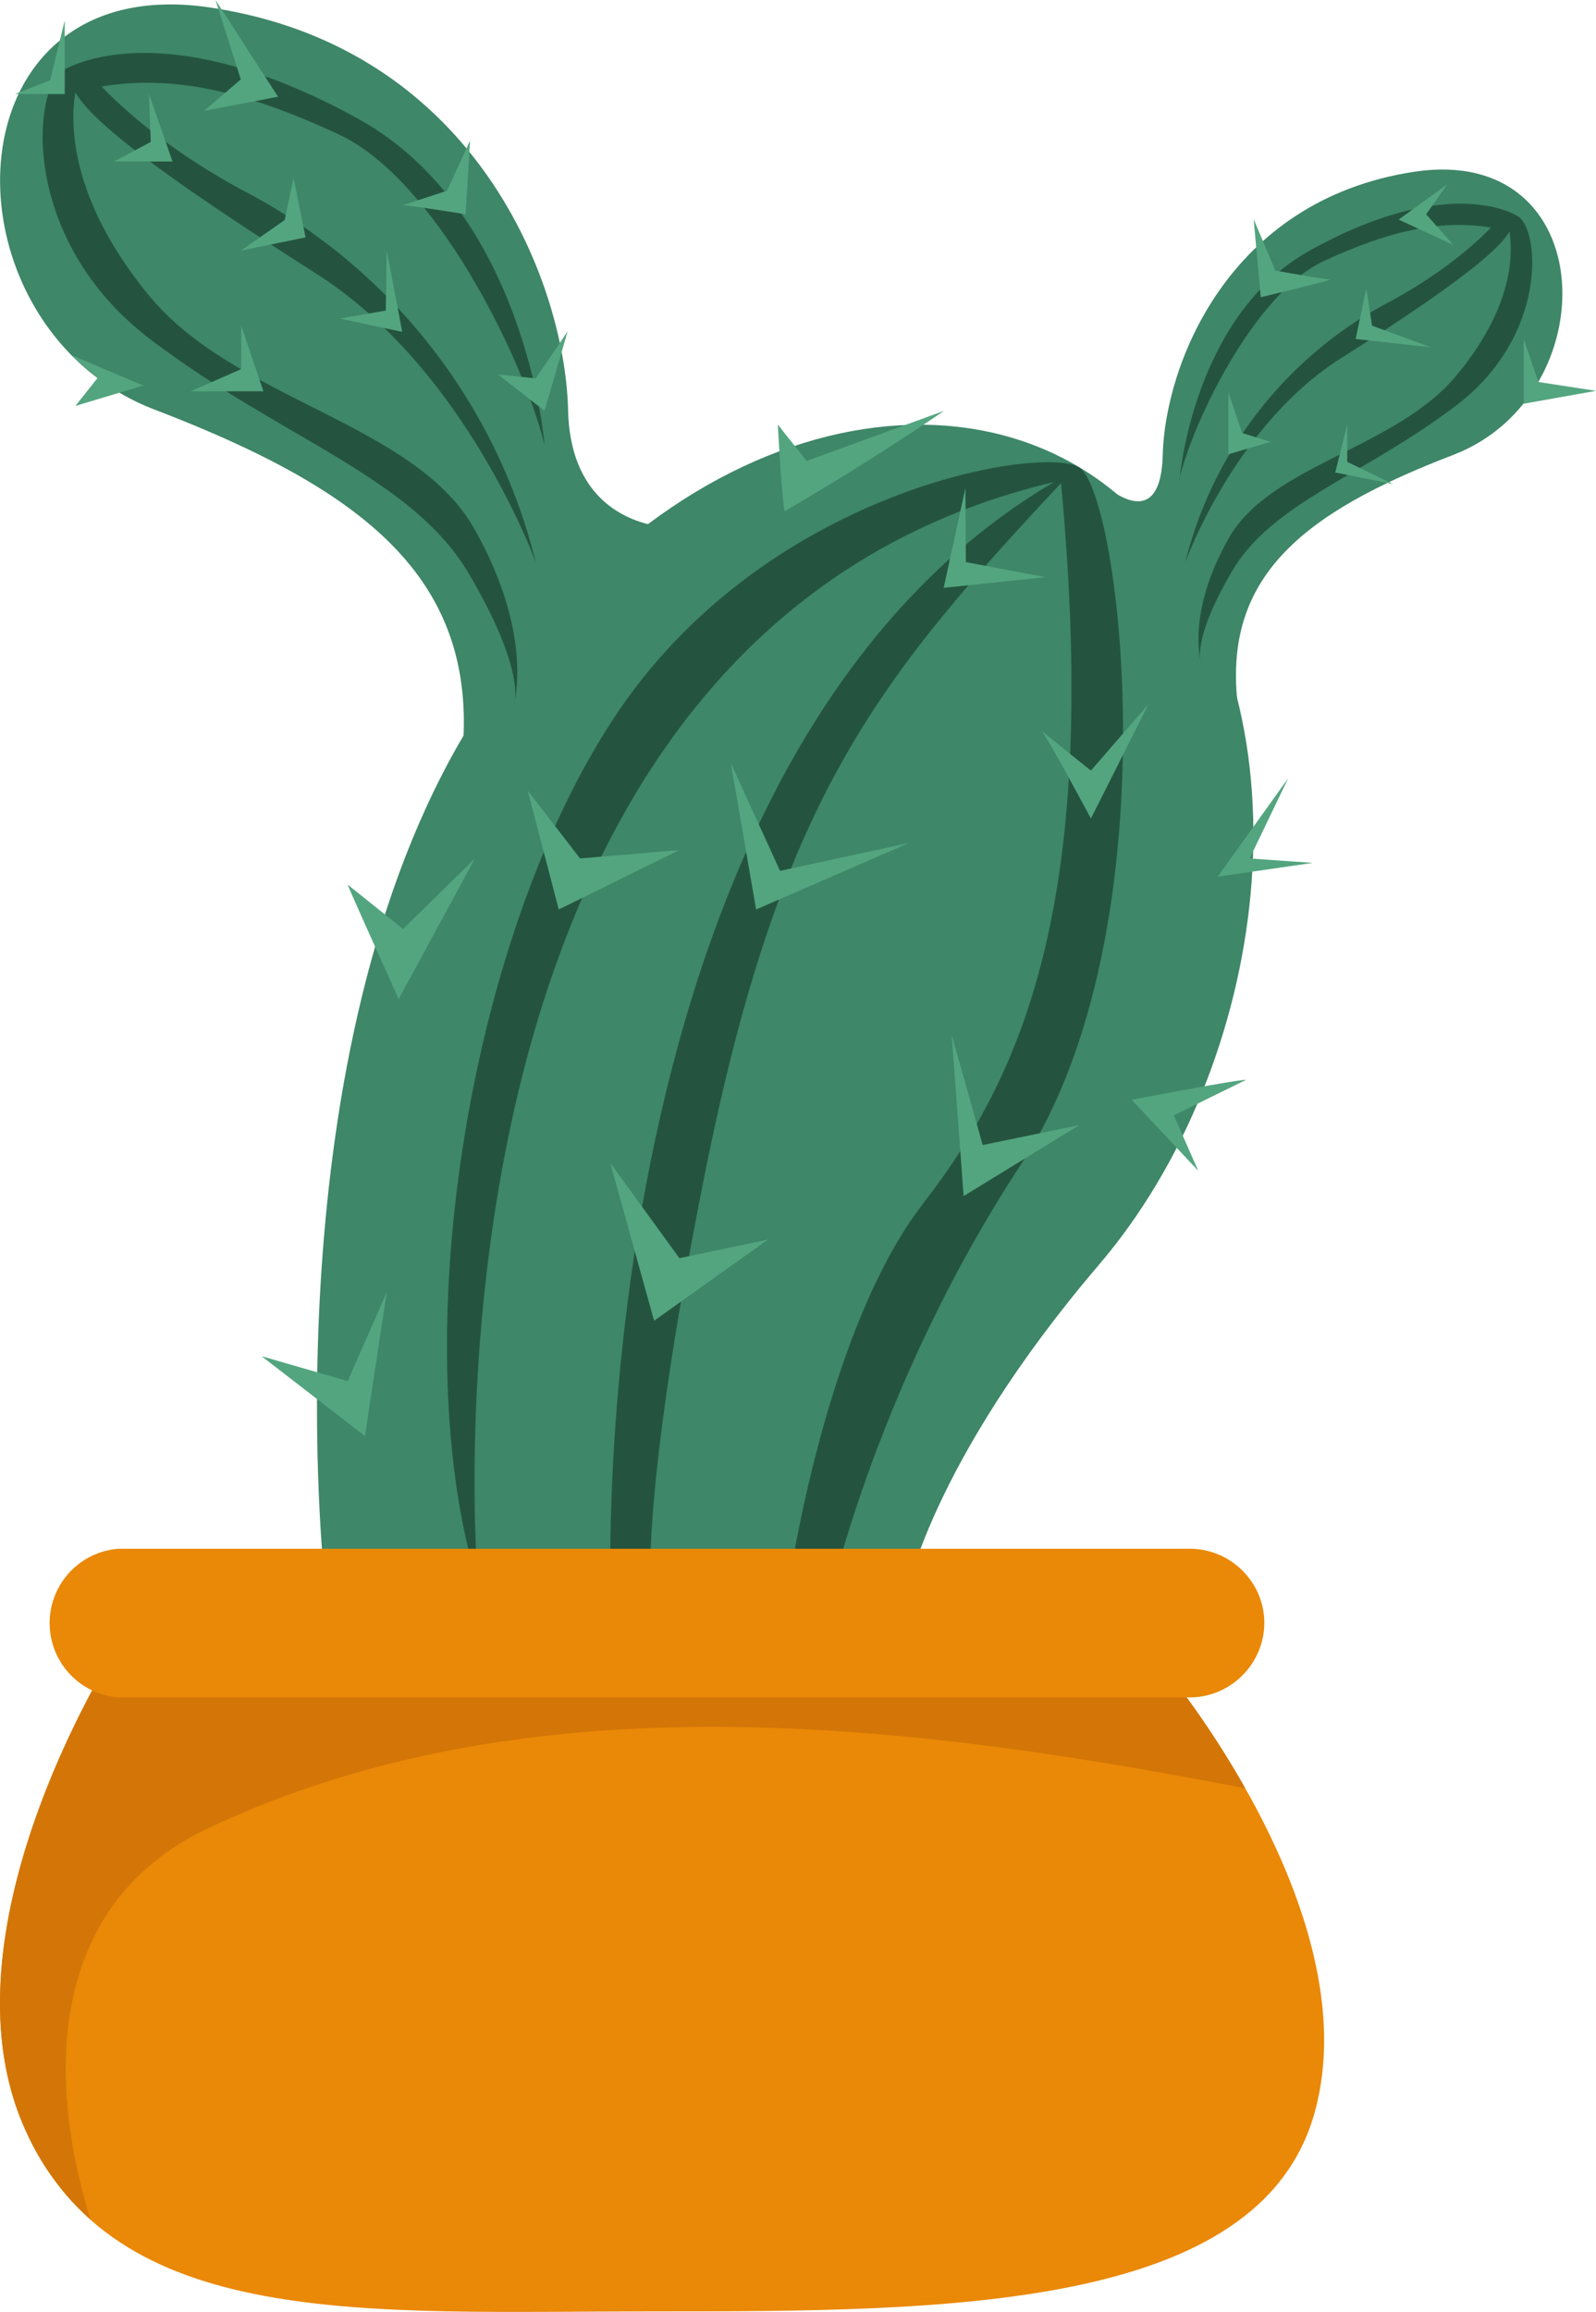 <svg xmlns="http://www.w3.org/2000/svg" viewBox="0 0 35.99 52.12">
  <path fill="#3e8768" d="M7.32 35.6s-1.26-11.38 3.04-18.86c4.3-7.48 11.9-9.13 15.61-4.83 3.7 4.3 2.65 12.11-1.19 16.6-3.84 4.5-4.37 7.54-4.37 7.54z"/>
  <path fill="#24543f" d="M10.78 35.72S8.86 14.24 23.92 10.83c.88 9.23-.75 13.26-3.09 16.28-2.33 3-3.12 9.1-3.12 9.1l.87.37s1.02-5.13 4.46-10.36c3.44-5.23 2.23-15.24 1.27-15.7-.95-.47-7.14.57-10.49 5.7-3.35 5.12-4.68 14.2-3.04 19.5z"/>
  <path fill="#24543f" d="M13.77 36s-.73-19.29 10.38-25.35c-4.36 4.65-6.55 7.27-8.27 15.88-1.72 8.62-1.12 10.2-1.12 10.2z"/>
  <path fill="#3e8768" d="M15.32 11.9s-2.45.14-2.51-2.67c-.07-2.81-2.05-8.16-8.07-9.06-6.02-.9-6.15 7.18-1.26 9.06 4.9 1.88 7.54 3.96 6.88 8.31a24.63 24.63 0 0 0 4.96-5.63z"/>
  <path fill="#24543f" d="M12.28 10.02s-.43-5.26-4.2-7.34-5.95-1.49-6.65-1.1c-.7.4-1 3.81 1.95 6.06 2.95 2.25 5.92 3.1 7.21 5.32 1.3 2.22 1 2.91 1 2.91s.46-1.57-.9-3.96C9.33 9.52 5.3 9.03 3.35 6.65 1.4 4.27 1.63 2.5 1.7 2.08c1.95-.53 3.84-.03 5.96.96 2.12 1 4.09 4.9 4.62 6.98z"/>
  <path fill="#24543f" d="M12.08 12.67s-1.57-4.34-4.93-6.49c-3.37-2.15-5.06-3.4-5.45-4.1 0-.62.43-.31.43-.31s1.09 1.32 3.4 2.55a12.94 12.94 0 0 1 6.55 8.35z"/>
  <path fill="#3e8768" d="M24.75 10.8s1.42 1.43 1.47-.55c.05-1.98 1.44-5.74 5.68-6.38 4.23-.63 4.33 5.05.88 6.38-3.44 1.32-5.3 2.79-4.84 5.85-2.28-1.92-3.19-5.3-3.19-5.3z"/>
  <path fill="#24543f" d="M26.6 10.8s.3-3.7 2.95-5.16c2.65-1.47 4.19-1.05 4.67-.77.5.28.7 2.68-1.37 4.26-2.07 1.58-4.16 2.19-5.07 3.75-.91 1.55-.7 2.04-.7 2.04s-.33-1.1.63-2.79c.95-1.67 3.8-2.02 5.16-3.7 1.38-1.68 1.21-2.9 1.17-3.21-1.38-.37-2.71-.02-4.2.67-1.49.7-2.88 3.45-3.25 4.91z"/>
  <path fill="#24543f" d="M26.73 12.67s1.1-3.05 3.47-4.57c2.37-1.5 3.56-2.4 3.84-2.88 0-.44-.3-.22-.3-.22s-.77.92-2.4 1.8a9.1 9.1 0 0 0-4.61 5.87z"/>
  <path fill="#53a57f" d="m29.05 17.54-1.59 2.22 2.14-.31-1.42-.1zm-.95 6.8c-.24 0-2.58.45-2.58.45l1.5 1.6-.55-1.25zm-4.62-7.87c.1.07 1.12 1.98 1.12 1.98l1.3-2.58-1.3 1.5zm-2.02 6.85.27 3.64 2.61-1.6-2.18.45zm-7.7 2.89.99 3.56 2.57-1.83-2 .42zm2.72-9.01.57 3.3L20.5 19l-2.91.63zm5.29-6.2-.49 2.25 2.3-.24-1.8-.34zM7.84 19.94c.03.1 1.15 2.58 1.15 2.58l1.72-3.17-1.62 1.59zM5.9 30.57l2.33 1.8.49-3.24-.88 2zm6-12.75.7 2.68 2.72-1.34-2.24.19zm5.64-8.25s.1 1.87.16 1.95a60.2 60.2 0 0 0 3.59-2.26l-3.1 1.13zM4.6 2.5l1.67-.32L4.86 0l.57 1.79zM2.57 3.64h1.32l-.53-1.52.04 1.08zM.34 2.12h1.12V.46l-.33 1.35zM1.7 9.15l1.53-.46L1.6 8l.6.52zm2.6-.33h1.64l-.5-1.48v.98zm3.36-1.64 1.41.3-.35-1.84L8.7 7zM5.43 5.65l1.46-.3-.27-1.34-.2.95zm3.64-1.02c.09-.02 1.43.2 1.43.2l.1-1.66-.52 1.13zm2.16 3.81 1.05.82.52-1.79-.72 1.06zm21.41-4.29-1.1.8 1.23.57-.61-.69zM30.81 6.5l-.24 1.14 1.7.19-1.33-.49zm3.55 1.14V9.1l1.63-.29-1.3-.2zm-6.09-2.7.16 1.76s1.67-.4 1.56-.4c-.1 0-1.23-.2-1.23-.2zm-.57 3.9v1.4l.95-.28-.64-.2zm2.68.73-.27 1.08 1.3.26-1.03-.5z"/>
  <path fill="#ea8807" d="M2.76 36.93S-1.48 43.37.55 47.96c2.03 4.59 7.67 4.14 14.2 4.14 6.53 0 13.67 0 14.9-4.5 1.24-4.5-3.44-10.05-3.44-10.05z"/>
  <path fill="#d37607" d="M4.78 41.17c7.07-3.3 15.4-2.4 23.3-.86-.92-1.64-1.87-2.76-1.87-2.76l-23.45-.62S-1.48 43.37.55 47.96a5.9 5.9 0 0 0 1.49 2.07c-1.1-3.57-.76-7.27 2.74-8.86z"/>
  <path fill="#ea8807" d="M26.83 38.26H2.67a1.68 1.68 0 0 1 0-3.35h24.16c.92 0 1.68.75 1.68 1.67 0 .92-.76 1.68-1.68 1.68z"/>
</svg>
